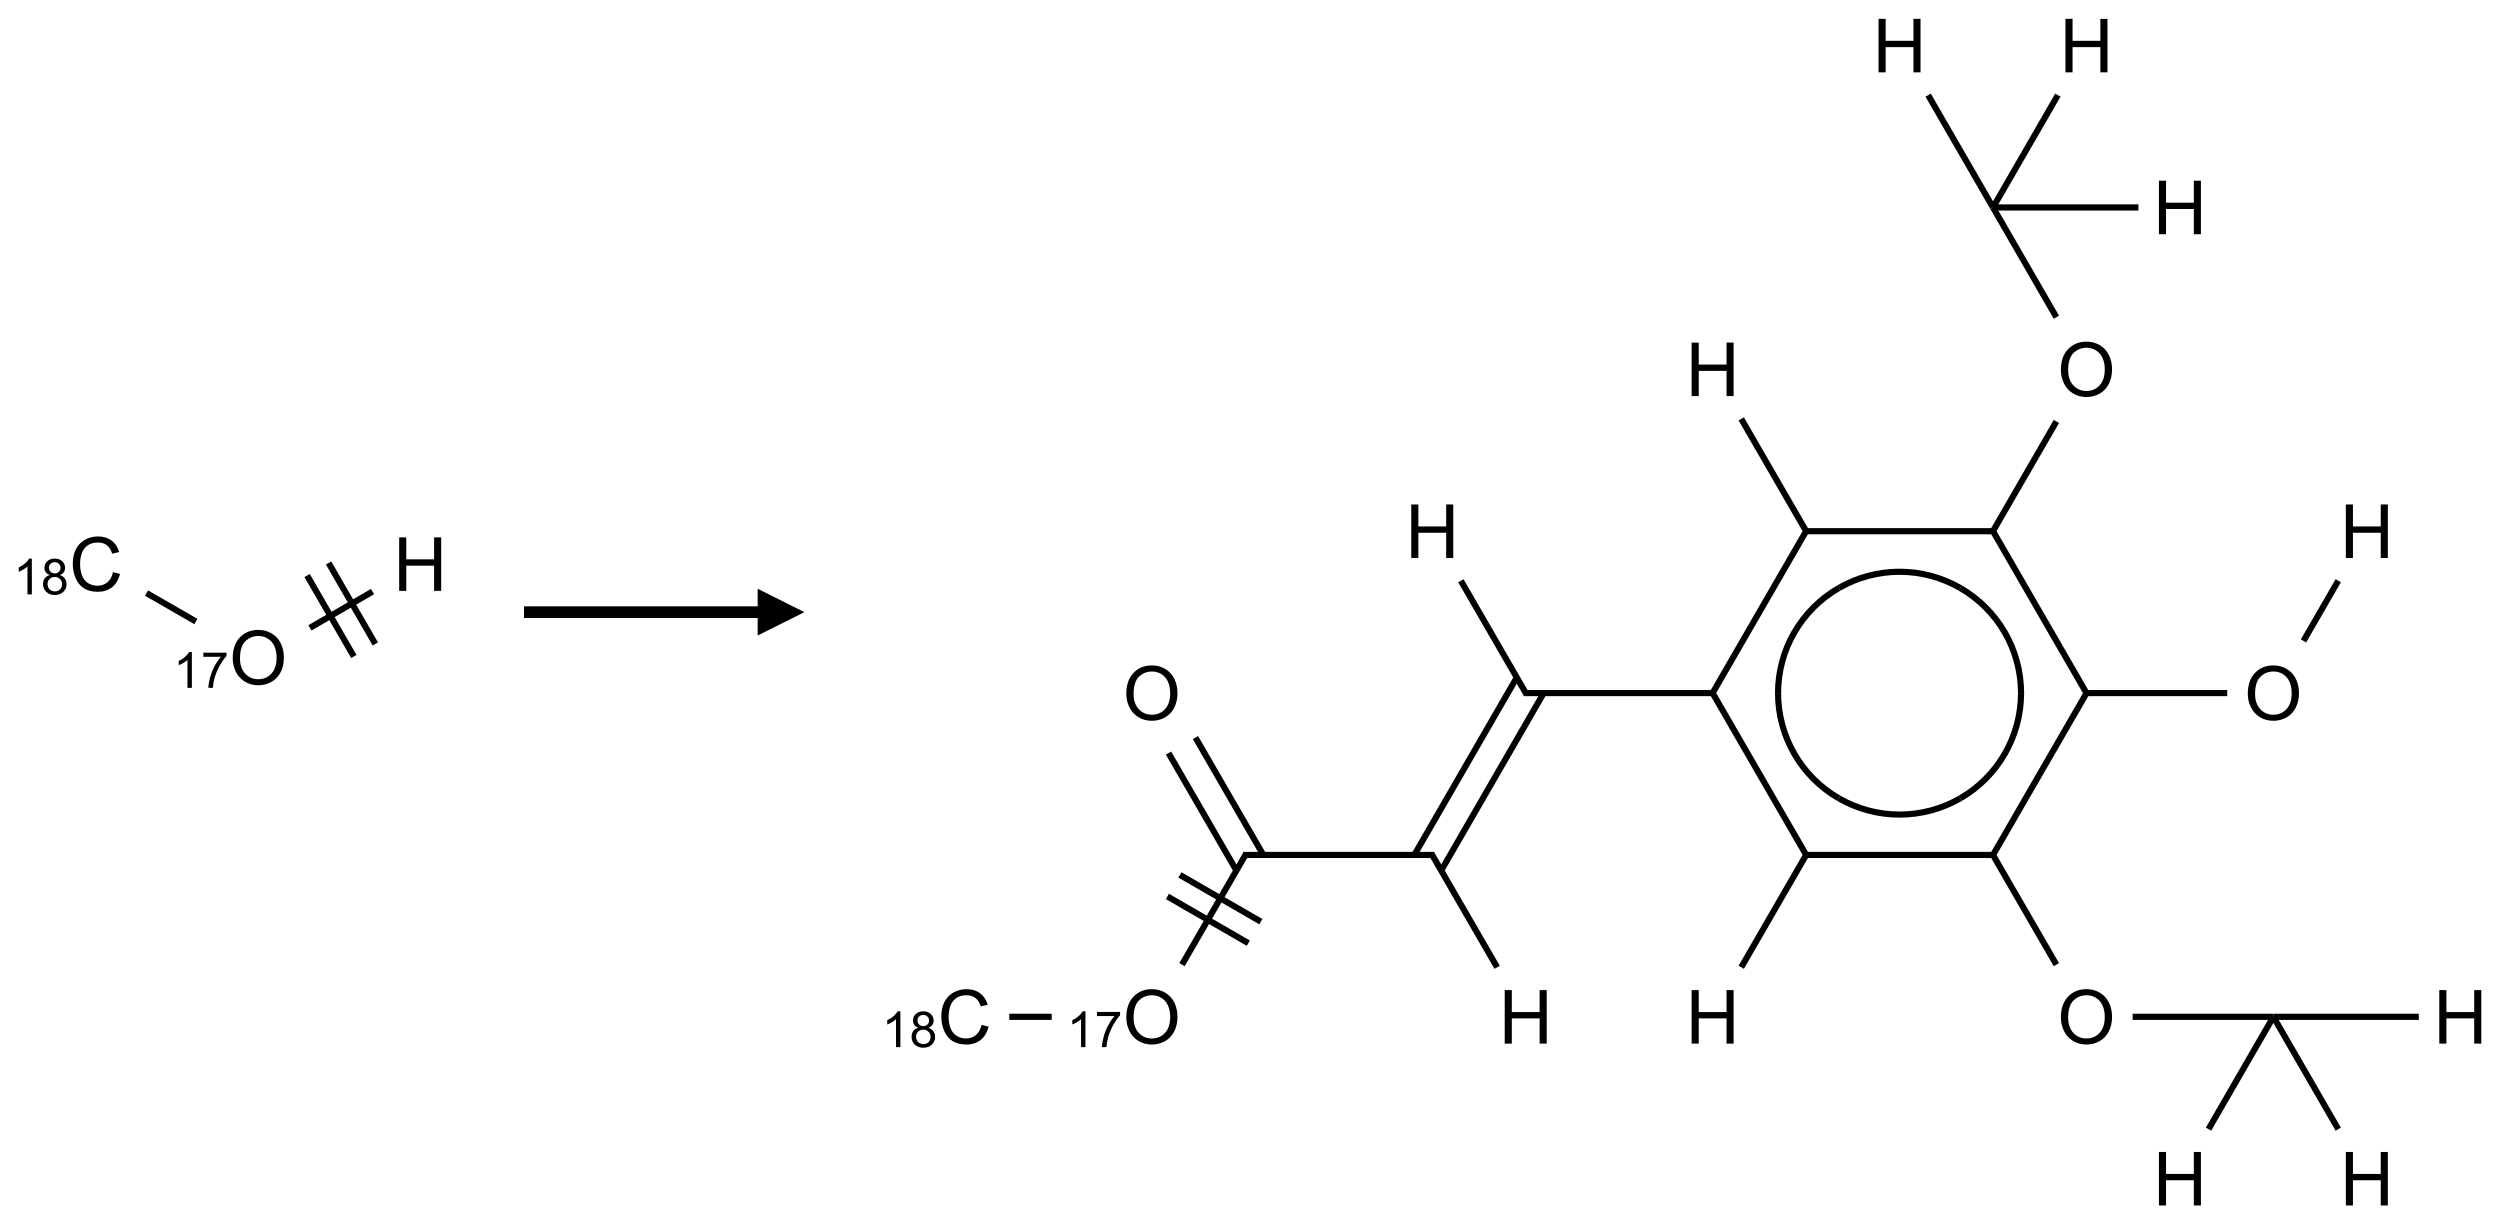 <?xml version="1.0" encoding="UTF-8"?>
<svg xmlns="http://www.w3.org/2000/svg" xmlns:xlink="http://www.w3.org/1999/xlink" width="535" height="262" viewBox="0 0 535 262">
<defs>
<g>
<g id="glyph-0-0">
<path d="M 2 0 L 2 -10 L 10 -10 L 10 0 Z M 2.25 -0.25 L 9.75 -0.25 L 9.75 -9.75 L 2.25 -9.75 Z M 2.25 -0.25 "/>
</g>
<g id="glyph-0-1">
<path d="M 0.773 -5.578 C 0.773 -7.48 1.285 -8.969 2.305 -10.043 C 3.324 -11.117 4.645 -11.656 6.258 -11.656 C 7.316 -11.656 8.27 -11.402 9.117 -10.898 C 9.965 -10.395 10.613 -9.688 11.059 -8.785 C 11.504 -7.883 11.727 -6.855 11.727 -5.711 C 11.727 -4.551 11.492 -3.512 11.023 -2.594 C 10.555 -1.676 9.891 -0.984 9.031 -0.512 C 8.172 -0.039 7.246 0.195 6.25 0.195 C 5.172 0.195 4.207 -0.066 3.359 -0.586 C 2.512 -1.105 1.867 -1.816 1.43 -2.719 C 0.992 -3.621 0.773 -4.574 0.773 -5.578 Z M 2.336 -5.555 C 2.336 -4.176 2.707 -3.086 3.449 -2.293 C 4.191 -1.5 5.121 -1.102 6.242 -1.102 C 7.383 -1.102 8.32 -1.504 9.059 -2.305 C 9.797 -3.105 10.164 -4.246 10.164 -5.719 C 10.164 -6.652 10.008 -7.465 9.691 -8.16 C 9.375 -8.855 8.914 -9.395 8.309 -9.777 C 7.703 -10.16 7.02 -10.352 6.266 -10.352 C 5.191 -10.352 4.27 -9.984 3.496 -9.246 C 2.723 -8.508 2.336 -7.277 2.336 -5.555 Z M 2.336 -5.555 "/>
</g>
<g id="glyph-0-2">
<path d="M 9.406 -4.016 L 10.922 -3.633 C 10.605 -2.387 10.031 -1.438 9.207 -0.785 C 8.383 -0.133 7.371 0.195 6.18 0.195 C 4.945 0.195 3.941 -0.055 3.168 -0.559 C 2.395 -1.062 1.805 -1.789 1.402 -2.742 C 1 -3.695 0.797 -4.719 0.797 -5.812 C 0.797 -7.004 1.023 -8.047 1.48 -8.934 C 1.938 -9.82 2.586 -10.496 3.426 -10.957 C 4.266 -11.418 5.191 -11.648 6.203 -11.648 C 7.348 -11.648 8.312 -11.355 9.094 -10.773 C 9.875 -10.191 10.418 -9.371 10.727 -8.312 L 9.234 -7.961 C 8.969 -8.793 8.582 -9.402 8.078 -9.781 C 7.574 -10.16 6.938 -10.352 6.172 -10.352 C 5.293 -10.352 4.555 -10.141 3.965 -9.719 C 3.375 -9.297 2.957 -8.73 2.719 -8.02 C 2.48 -7.309 2.359 -6.574 2.359 -5.82 C 2.359 -4.848 2.5 -3.996 2.785 -3.27 C 3.07 -2.543 3.512 -2 4.109 -1.641 C 4.707 -1.281 5.355 -1.102 6.055 -1.102 C 6.902 -1.102 7.621 -1.348 8.211 -1.836 C 8.801 -2.324 9.199 -3.051 9.406 -4.016 Z M 9.406 -4.016 "/>
</g>
<g id="glyph-0-3">
<path d="M 1.281 0 L 1.281 -11.453 L 2.797 -11.453 L 2.797 -6.75 L 8.75 -6.75 L 8.75 -11.453 L 10.266 -11.453 L 10.266 0 L 8.75 0 L 8.75 -5.398 L 2.797 -5.398 L 2.797 0 Z M 1.281 0 "/>
</g>
<g id="glyph-1-0">
<path d="M 1.332 0 L 1.332 -6.668 L 6.668 -6.668 L 6.668 0 Z M 1.5 -0.168 L 6.5 -0.168 L 6.5 -6.5 L 1.5 -6.5 Z M 1.5 -0.168 "/>
</g>
<g id="glyph-1-1">
<path d="M 3.973 0 L 3.035 0 L 3.035 -5.973 C 2.809 -5.758 2.516 -5.543 2.148 -5.328 C 1.781 -5.113 1.453 -4.953 1.16 -4.844 L 1.16 -5.75 C 1.684 -5.996 2.145 -6.297 2.535 -6.645 C 2.93 -6.996 3.207 -7.336 3.371 -7.668 L 3.973 -7.668 Z M 3.973 0 "/>
</g>
<g id="glyph-1-2">
<path d="M 0.504 -6.637 L 0.504 -7.535 L 5.449 -7.535 L 5.449 -6.809 C 4.961 -6.289 4.48 -5.602 4.004 -4.746 C 3.527 -3.887 3.156 -3.004 2.895 -2.098 C 2.707 -1.461 2.59 -0.762 2.535 0 L 1.574 0 C 1.582 -0.602 1.703 -1.328 1.926 -2.176 C 2.152 -3.027 2.477 -3.848 2.898 -4.637 C 3.32 -5.426 3.77 -6.094 4.246 -6.637 Z M 0.504 -6.637 "/>
</g>
<g id="glyph-1-3">
<path d="M 1.887 -4.141 C 1.496 -4.281 1.207 -4.484 1.02 -4.75 C 0.832 -5.016 0.738 -5.328 0.738 -5.699 C 0.738 -6.254 0.938 -6.719 1.34 -7.098 C 1.738 -7.477 2.27 -7.668 2.934 -7.668 C 3.598 -7.668 4.137 -7.473 4.543 -7.086 C 4.949 -6.699 5.152 -6.227 5.152 -5.672 C 5.152 -5.316 5.059 -5.008 4.871 -4.746 C 4.688 -4.484 4.406 -4.281 4.027 -4.141 C 4.496 -3.988 4.852 -3.742 5.098 -3.402 C 5.34 -3.062 5.465 -2.656 5.465 -2.184 C 5.465 -1.531 5.234 -0.98 4.77 -0.535 C 4.309 -0.09 3.703 0.129 2.949 0.129 C 2.195 0.129 1.586 -0.094 1.125 -0.539 C 0.664 -0.984 0.434 -1.543 0.434 -2.207 C 0.434 -2.703 0.559 -3.121 0.809 -3.457 C 1.062 -3.793 1.422 -4.02 1.887 -4.141 Z M 1.699 -5.73 C 1.699 -5.367 1.812 -5.074 2.047 -4.844 C 2.281 -4.613 2.582 -4.5 2.953 -4.5 C 3.312 -4.5 3.609 -4.613 3.84 -4.84 C 4.07 -5.066 4.188 -5.348 4.188 -5.676 C 4.188 -6.02 4.07 -6.309 3.832 -6.543 C 3.594 -6.777 3.297 -6.895 2.941 -6.895 C 2.586 -6.895 2.289 -6.781 2.051 -6.551 C 1.816 -6.324 1.699 -6.047 1.699 -5.73 Z M 1.395 -2.203 C 1.395 -1.938 1.461 -1.676 1.586 -1.426 C 1.711 -1.176 1.902 -0.984 2.152 -0.848 C 2.402 -0.711 2.672 -0.641 2.957 -0.641 C 3.406 -0.641 3.777 -0.785 4.066 -1.074 C 4.359 -1.363 4.504 -1.727 4.504 -2.172 C 4.504 -2.625 4.355 -2.996 4.055 -3.293 C 3.754 -3.586 3.379 -3.734 2.926 -3.734 C 2.484 -3.734 2.121 -3.59 1.832 -3.297 C 1.543 -3.004 1.395 -2.641 1.395 -2.203 Z M 1.395 -2.203 "/>
</g>
</g>
</defs>
<path fill="none" stroke-width="0.033" stroke-linecap="butt" stroke-linejoin="miter" stroke="rgb(0%, 0%, 0%)" stroke-opacity="1" stroke-miterlimit="10" d="M 0.532 0.307 L 0.268 0.155 " transform="matrix(40, 0, 0, 40, 20.637, 120.721)"/>
<path fill="none" stroke-width="0.033" stroke-linecap="butt" stroke-linejoin="miter" stroke="rgb(0%, 0%, 0%)" stroke-opacity="1" stroke-miterlimit="10" d="M 1.142 0.341 L 1.477 0.147 " transform="matrix(40, 0, 0, 40, 20.637, 120.721)"/>
<path fill="none" stroke-width="0.033" stroke-linecap="butt" stroke-linejoin="miter" stroke="rgb(0%, 0%, 0%)" stroke-opacity="1" stroke-miterlimit="10" d="M 1.492 0.427 L 1.242 -0.006 " transform="matrix(40, 0, 0, 40, 20.637, 120.721)"/>
<path fill="none" stroke-width="0.033" stroke-linecap="butt" stroke-linejoin="miter" stroke="rgb(0%, 0%, 0%)" stroke-opacity="1" stroke-miterlimit="10" d="M 1.377 0.494 L 1.127 0.061 " transform="matrix(40, 0, 0, 40, 20.637, 120.721)"/>
<g fill="rgb(0%, 0%, 0%)" fill-opacity="1">
<use xlink:href="#glyph-0-1" x="49.027" y="146.453"/>
</g>
<g fill="rgb(0%, 0%, 0%)" fill-opacity="1">
<use xlink:href="#glyph-1-1" x="37.086" y="147.199"/>
<use xlink:href="#glyph-1-2" x="43.018" y="147.199"/>
</g>
<g fill="rgb(0%, 0%, 0%)" fill-opacity="1">
<use xlink:href="#glyph-0-2" x="14.777" y="126.449"/>
</g>
<g fill="rgb(0%, 0%, 0%)" fill-opacity="1">
<use xlink:href="#glyph-1-1" x="2.844" y="127.203"/>
<use xlink:href="#glyph-1-3" x="8.776" y="127.203"/>
</g>
<g fill="rgb(0%, 0%, 0%)" fill-opacity="1">
<use xlink:href="#glyph-0-3" x="84.145" y="126.449"/>
</g>
<path fill-rule="nonzero" fill="rgb(0%, 0%, 0%)" fill-opacity="1" d="M 112.141 132.25 L 162.141 132.25 L 162.141 136 L 172.141 131 L 162.141 126 L 162.141 129.75 L 112.141 129.75 "/>
<path fill="none" stroke-width="0.033" stroke-linecap="butt" stroke-linejoin="miter" stroke="rgb(0%, 0%, 0%)" stroke-opacity="1" stroke-miterlimit="10" d="M 5.5 0.866 L 5.839 1.453 " transform="matrix(40, 0, 0, 40, 206.504, 9.758)"/>
<path fill="none" stroke-width="0.033" stroke-linecap="butt" stroke-linejoin="miter" stroke="rgb(0%, 0%, 0%)" stroke-opacity="1" stroke-miterlimit="10" d="M 5.839 2.011 L 5.495 2.606 " transform="matrix(40, 0, 0, 40, 206.504, 9.758)"/>
<path fill="none" stroke-width="0.033" stroke-linecap="butt" stroke-linejoin="miter" stroke="rgb(0%, 0%, 0%)" stroke-opacity="1" stroke-miterlimit="10" d="M 5.51 2.598 L 4.49 2.598 " transform="matrix(40, 0, 0, 40, 206.504, 9.758)"/>
<path fill="none" stroke-width="0.033" stroke-linecap="butt" stroke-linejoin="miter" stroke="rgb(0%, 0%, 0%)" stroke-opacity="1" stroke-miterlimit="10" d="M 4.505 2.606 L 4.153 1.997 " transform="matrix(40, 0, 0, 40, 206.504, 9.758)"/>
<path fill="none" stroke-width="0.033" stroke-linecap="butt" stroke-linejoin="miter" stroke="rgb(0%, 0%, 0%)" stroke-opacity="1" stroke-miterlimit="10" d="M 4.5 2.598 L 3.995 3.472 " transform="matrix(40, 0, 0, 40, 206.504, 9.758)"/>
<path fill="none" stroke-width="0.033" stroke-linecap="butt" stroke-linejoin="miter" stroke="rgb(0%, 0%, 0%)" stroke-opacity="1" stroke-miterlimit="10" d="M 4.01 3.464 L 2.99 3.464 " transform="matrix(40, 0, 0, 40, 206.504, 9.758)"/>
<path fill="none" stroke-width="0.033" stroke-linecap="butt" stroke-linejoin="miter" stroke="rgb(0%, 0%, 0%)" stroke-opacity="1" stroke-miterlimit="10" d="M 2.952 3.381 L 2.404 4.33 " transform="matrix(40, 0, 0, 40, 206.504, 9.758)"/>
<path fill="none" stroke-width="0.033" stroke-linecap="butt" stroke-linejoin="miter" stroke="rgb(0%, 0%, 0%)" stroke-opacity="1" stroke-miterlimit="10" d="M 3.096 3.464 L 2.548 4.413 " transform="matrix(40, 0, 0, 40, 206.504, 9.758)"/>
<path fill="none" stroke-width="0.033" stroke-linecap="butt" stroke-linejoin="miter" stroke="rgb(0%, 0%, 0%)" stroke-opacity="1" stroke-miterlimit="10" d="M 2.51 4.33 L 1.49 4.33 " transform="matrix(40, 0, 0, 40, 206.504, 9.758)"/>
<path fill="none" stroke-width="0.033" stroke-linecap="butt" stroke-linejoin="miter" stroke="rgb(0%, 0%, 0%)" stroke-opacity="1" stroke-miterlimit="10" d="M 1.596 4.33 L 1.233 3.702 " transform="matrix(40, 0, 0, 40, 206.504, 9.758)"/>
<path fill="none" stroke-width="0.033" stroke-linecap="butt" stroke-linejoin="miter" stroke="rgb(0%, 0%, 0%)" stroke-opacity="1" stroke-miterlimit="10" d="M 1.452 4.413 L 1.089 3.785 " transform="matrix(40, 0, 0, 40, 206.504, 9.758)"/>
<path fill="none" stroke-width="0.033" stroke-linecap="butt" stroke-linejoin="miter" stroke="rgb(0%, 0%, 0%)" stroke-opacity="1" stroke-miterlimit="10" d="M 1.505 4.322 L 1.161 4.917 " transform="matrix(40, 0, 0, 40, 206.504, 9.758)"/>
<path fill="none" stroke-width="0.033" stroke-linecap="butt" stroke-linejoin="miter" stroke="rgb(0%, 0%, 0%)" stroke-opacity="1" stroke-miterlimit="10" d="M 1.083 4.552 L 1.516 4.802 " transform="matrix(40, 0, 0, 40, 206.504, 9.758)"/>
<path fill="none" stroke-width="0.033" stroke-linecap="butt" stroke-linejoin="miter" stroke="rgb(0%, 0%, 0%)" stroke-opacity="1" stroke-miterlimit="10" d="M 1.15 4.437 L 1.583 4.687 " transform="matrix(40, 0, 0, 40, 206.504, 9.758)"/>
<path fill="none" stroke-width="0.033" stroke-linecap="butt" stroke-linejoin="miter" stroke="rgb(0%, 0%, 0%)" stroke-opacity="1" stroke-miterlimit="10" d="M 0.464 5.196 L 0.237 5.196 " transform="matrix(40, 0, 0, 40, 206.504, 9.758)"/>
<path fill="none" stroke-width="0.033" stroke-linecap="butt" stroke-linejoin="miter" stroke="rgb(0%, 0%, 0%)" stroke-opacity="1" stroke-miterlimit="10" d="M 2.495 4.322 L 2.847 4.931 " transform="matrix(40, 0, 0, 40, 206.504, 9.758)"/>
<path fill="none" stroke-width="0.033" stroke-linecap="butt" stroke-linejoin="miter" stroke="rgb(0%, 0%, 0%)" stroke-opacity="1" stroke-miterlimit="10" d="M 3.005 3.472 L 2.653 2.863 " transform="matrix(40, 0, 0, 40, 206.504, 9.758)"/>
<path fill="none" stroke-width="0.033" stroke-linecap="butt" stroke-linejoin="miter" stroke="rgb(0%, 0%, 0%)" stroke-opacity="1" stroke-miterlimit="10" d="M 4 3.464 L 4.505 4.338 " transform="matrix(40, 0, 0, 40, 206.504, 9.758)"/>
<path fill="none" stroke-width="0.033" stroke-linecap="butt" stroke-linejoin="miter" stroke="rgb(0%, 0%, 0%)" stroke-opacity="1" stroke-miterlimit="10" d="M 4.505 4.322 L 4.153 4.931 " transform="matrix(40, 0, 0, 40, 206.504, 9.758)"/>
<path fill="none" stroke-width="0.033" stroke-linecap="butt" stroke-linejoin="miter" stroke="rgb(0%, 0%, 0%)" stroke-opacity="1" stroke-miterlimit="10" d="M 4.5 4.33 L 5.51 4.33 " transform="matrix(40, 0, 0, 40, 206.504, 9.758)"/>
<path fill="none" stroke-width="0.033" stroke-linecap="butt" stroke-linejoin="miter" stroke="rgb(0%, 0%, 0%)" stroke-opacity="1" stroke-miterlimit="10" d="M 5.495 4.322 L 5.839 4.917 " transform="matrix(40, 0, 0, 40, 206.504, 9.758)"/>
<path fill="none" stroke-width="0.033" stroke-linecap="butt" stroke-linejoin="miter" stroke="rgb(0%, 0%, 0%)" stroke-opacity="1" stroke-miterlimit="10" d="M 6.247 5.196 L 7 5.196 " transform="matrix(40, 0, 0, 40, 206.504, 9.758)"/>
<path fill="none" stroke-width="0.033" stroke-linecap="butt" stroke-linejoin="miter" stroke="rgb(0%, 0%, 0%)" stroke-opacity="1" stroke-miterlimit="10" d="M 7 5.196 L 6.653 5.797 " transform="matrix(40, 0, 0, 40, 206.504, 9.758)"/>
<path fill="none" stroke-width="0.033" stroke-linecap="butt" stroke-linejoin="miter" stroke="rgb(0%, 0%, 0%)" stroke-opacity="1" stroke-miterlimit="10" d="M 7 5.196 L 7.778 5.196 " transform="matrix(40, 0, 0, 40, 206.504, 9.758)"/>
<path fill="none" stroke-width="0.033" stroke-linecap="butt" stroke-linejoin="miter" stroke="rgb(0%, 0%, 0%)" stroke-opacity="1" stroke-miterlimit="10" d="M 7 5.196 L 7.347 5.797 " transform="matrix(40, 0, 0, 40, 206.504, 9.758)"/>
<path fill="none" stroke-width="0.033" stroke-linecap="butt" stroke-linejoin="miter" stroke="rgb(0%, 0%, 0%)" stroke-opacity="1" stroke-miterlimit="10" d="M 5.5 4.33 L 6.005 3.456 " transform="matrix(40, 0, 0, 40, 206.504, 9.758)"/>
<path fill="none" stroke-width="0.033" stroke-linecap="butt" stroke-linejoin="miter" stroke="rgb(0%, 0%, 0%)" stroke-opacity="1" stroke-miterlimit="10" d="M 6 3.464 L 5.5 2.598 " transform="matrix(40, 0, 0, 40, 206.504, 9.758)"/>
<path fill="none" stroke-width="0.033" stroke-linecap="butt" stroke-linejoin="miter" stroke="rgb(0%, 0%, 0%)" stroke-opacity="1" stroke-miterlimit="10" d="M 5.99 3.464 L 6.753 3.464 " transform="matrix(40, 0, 0, 40, 206.504, 9.758)"/>
<path fill="none" stroke-width="0.033" stroke-linecap="butt" stroke-linejoin="miter" stroke="rgb(0%, 0%, 0%)" stroke-opacity="1" stroke-miterlimit="10" d="M 7.161 3.185 L 7.347 2.863 " transform="matrix(40, 0, 0, 40, 206.504, 9.758)"/>
<path fill="none" stroke-width="0.033" stroke-linecap="butt" stroke-linejoin="miter" stroke="rgb(0%, 0%, 0%)" stroke-opacity="1" stroke-miterlimit="10" d="M 5.5 0.866 L 6.278 0.866 " transform="matrix(40, 0, 0, 40, 206.504, 9.758)"/>
<path fill="none" stroke-width="0.033" stroke-linecap="butt" stroke-linejoin="miter" stroke="rgb(0%, 0%, 0%)" stroke-opacity="1" stroke-miterlimit="10" d="M 5.5 0.866 L 5.153 0.265 " transform="matrix(40, 0, 0, 40, 206.504, 9.758)"/>
<path fill="none" stroke-width="0.033" stroke-linecap="butt" stroke-linejoin="miter" stroke="rgb(0%, 0%, 0%)" stroke-opacity="1" stroke-miterlimit="10" d="M 5.5 0.866 L 5.847 0.265 " transform="matrix(40, 0, 0, 40, 206.504, 9.758)"/>
<path fill="none" stroke-width="0.033" stroke-linecap="butt" stroke-linejoin="miter" stroke="rgb(0%, 0%, 0%)" stroke-opacity="1" stroke-miterlimit="10" d="M 4.675 2.902 C 4.876 2.786 5.124 2.786 5.325 2.902 " transform="matrix(40, 0, 0, 40, 206.504, 9.758)"/>
<path fill="none" stroke-width="0.033" stroke-linecap="butt" stroke-linejoin="miter" stroke="rgb(0%, 0%, 0%)" stroke-opacity="1" stroke-miterlimit="10" d="M 4.35 3.464 C 4.35 3.232 4.474 3.018 4.675 2.902 " transform="matrix(40, 0, 0, 40, 206.504, 9.758)"/>
<path fill="none" stroke-width="0.033" stroke-linecap="butt" stroke-linejoin="miter" stroke="rgb(0%, 0%, 0%)" stroke-opacity="1" stroke-miterlimit="10" d="M 4.675 4.027 C 4.474 3.911 4.35 3.696 4.35 3.464 " transform="matrix(40, 0, 0, 40, 206.504, 9.758)"/>
<path fill="none" stroke-width="0.033" stroke-linecap="butt" stroke-linejoin="miter" stroke="rgb(0%, 0%, 0%)" stroke-opacity="1" stroke-miterlimit="10" d="M 5.325 4.027 C 5.124 4.143 4.876 4.143 4.675 4.027 " transform="matrix(40, 0, 0, 40, 206.504, 9.758)"/>
<path fill="none" stroke-width="0.033" stroke-linecap="butt" stroke-linejoin="miter" stroke="rgb(0%, 0%, 0%)" stroke-opacity="1" stroke-miterlimit="10" d="M 5.65 3.464 C 5.65 3.696 5.526 3.911 5.325 4.027 " transform="matrix(40, 0, 0, 40, 206.504, 9.758)"/>
<path fill="none" stroke-width="0.033" stroke-linecap="butt" stroke-linejoin="miter" stroke="rgb(0%, 0%, 0%)" stroke-opacity="1" stroke-miterlimit="10" d="M 5.325 2.902 C 5.526 3.018 5.65 3.232 5.65 3.464 " transform="matrix(40, 0, 0, 40, 206.504, 9.758)"/>
<g fill="rgb(0%, 0%, 0%)" fill-opacity="1">
<use xlink:href="#glyph-0-1" x="440.254" y="84.77"/>
</g>
<g fill="rgb(0%, 0%, 0%)" fill-opacity="1">
<use xlink:href="#glyph-0-3" x="360.73" y="84.766"/>
</g>
<g fill="rgb(0%, 0%, 0%)" fill-opacity="1">
<use xlink:href="#glyph-0-1" x="240.254" y="154.055"/>
</g>
<g fill="rgb(0%, 0%, 0%)" fill-opacity="1">
<use xlink:href="#glyph-0-1" x="240.254" y="223.336"/>
</g>
<g fill="rgb(0%, 0%, 0%)" fill-opacity="1">
<use xlink:href="#glyph-1-1" x="228.312" y="224.082"/>
<use xlink:href="#glyph-1-2" x="234.245" y="224.082"/>
</g>
<g fill="rgb(0%, 0%, 0%)" fill-opacity="1">
<use xlink:href="#glyph-0-2" x="200.645" y="223.332"/>
</g>
<g fill="rgb(0%, 0%, 0%)" fill-opacity="1">
<use xlink:href="#glyph-1-1" x="188.711" y="224.086"/>
<use xlink:href="#glyph-1-3" x="194.643" y="224.086"/>
</g>
<g fill="rgb(0%, 0%, 0%)" fill-opacity="1">
<use xlink:href="#glyph-0-3" x="320.73" y="223.332"/>
</g>
<g fill="rgb(0%, 0%, 0%)" fill-opacity="1">
<use xlink:href="#glyph-0-3" x="300.73" y="119.41"/>
</g>
<g fill="rgb(0%, 0%, 0%)" fill-opacity="1">
<use xlink:href="#glyph-0-3" x="360.73" y="223.332"/>
</g>
<g fill="rgb(0%, 0%, 0%)" fill-opacity="1">
<use xlink:href="#glyph-0-1" x="440.254" y="223.336"/>
</g>
<g fill="rgb(0%, 0%, 0%)" fill-opacity="1">
<use xlink:href="#glyph-0-3" x="460.73" y="257.973"/>
</g>
<g fill="rgb(0%, 0%, 0%)" fill-opacity="1">
<use xlink:href="#glyph-0-3" x="520.73" y="223.332"/>
</g>
<g fill="rgb(0%, 0%, 0%)" fill-opacity="1">
<use xlink:href="#glyph-0-3" x="500.73" y="257.973"/>
</g>
<g fill="rgb(0%, 0%, 0%)" fill-opacity="1">
<use xlink:href="#glyph-0-1" x="480.254" y="154.055"/>
</g>
<g fill="rgb(0%, 0%, 0%)" fill-opacity="1">
<use xlink:href="#glyph-0-3" x="500.73" y="119.41"/>
</g>
<g fill="rgb(0%, 0%, 0%)" fill-opacity="1">
<use xlink:href="#glyph-0-3" x="460.73" y="50.125"/>
</g>
<g fill="rgb(0%, 0%, 0%)" fill-opacity="1">
<use xlink:href="#glyph-0-3" x="400.73" y="15.484"/>
</g>
<g fill="rgb(0%, 0%, 0%)" fill-opacity="1">
<use xlink:href="#glyph-0-3" x="440.73" y="15.484"/>
</g>
</svg>
